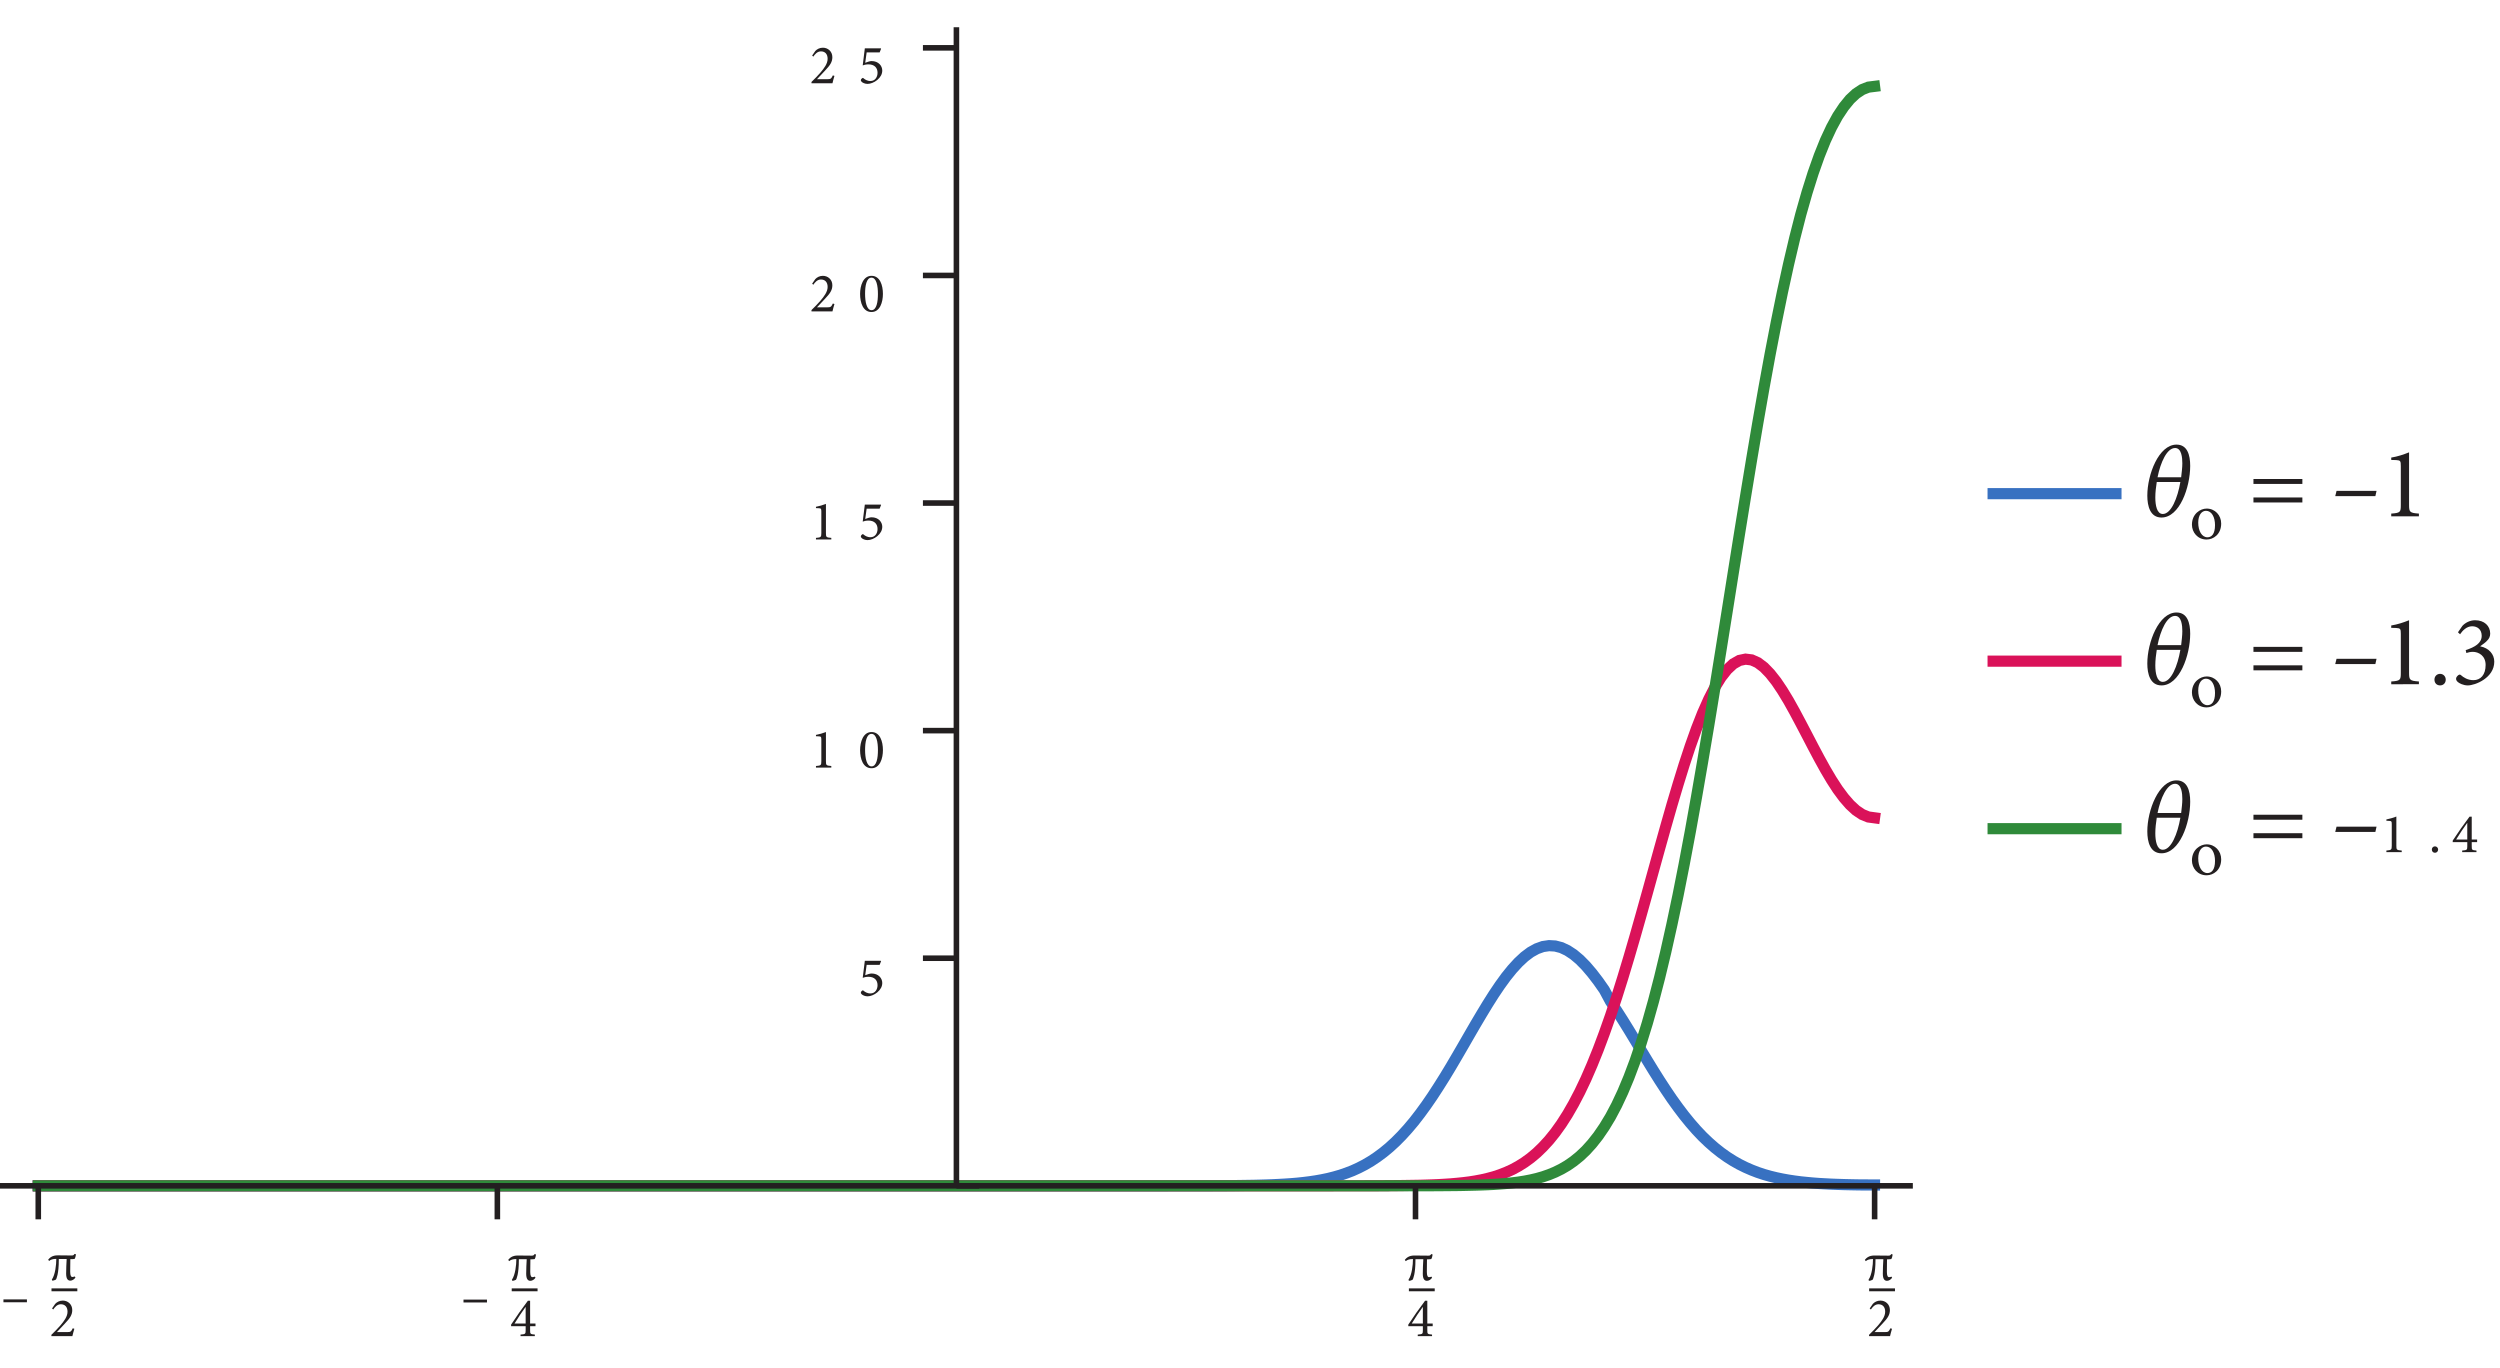 <?xml version="1.0" encoding="UTF-8" standalone="no"?>
<!-- Created with Inkscape (http://www.inkscape.org/) -->

<svg
   version="1.1"
   id="svg1"
   width="297.747"
   height="162.973"
   viewBox="0 0 297.747 162.973"
   sodipodi:docname="pha09f46.eps"
   xmlns:inkscape="http://www.inkscape.org/namespaces/inkscape"
   xmlns:sodipodi="http://sodipodi.sourceforge.net/DTD/sodipodi-0.dtd"
   xmlns="http://www.w3.org/2000/svg"
   xmlns:svg="http://www.w3.org/2000/svg">
  <defs
     id="defs1" />
  <sodipodi:namedview
     id="namedview1"
     pagecolor="#ffffff"
     bordercolor="#000000"
     borderopacity="0.25"
     inkscape:showpageshadow="2"
     inkscape:pageopacity="0.0"
     inkscape:pagecheckerboard="0"
     inkscape:deskcolor="#d1d1d1">
    <inkscape:page
       x="0"
       y="0"
       inkscape:label="1"
       id="page1"
       width="297.747"
       height="162.973"
       margin="0"
       bleed="0" />
  </sodipodi:namedview>
  <g
     id="g1"
     inkscape:groupmode="layer"
     inkscape:label="1">
    <g
       id="group-R5">
      <g
         id="g2"
         aria-label="θ&#10;o&#10; = –1&#10;θ&#10;o&#10; = –1.3&#10;θ&#10;o&#10; = –1.4&#10;25&#10;20&#10;15&#10;10&#10;5&#10;–&#10;π"
         transform="matrix(1.333,0,0,1.333,255.037,61.497)">
        <path
           id="path2"
           d="m 3.142,-6.411 c -1.594,0 -2.613,2.672 -2.613,4.559 0,0.938 0.258,1.957 1.266,1.957 1.617,0 2.566,-2.695 2.566,-4.617 0,-0.973 -0.258,-1.898 -1.219,-1.898 z m -1.699,2.918 c 0.27,-1.348 0.844,-2.613 1.57,-2.613 0.586,0 0.645,0.891 0.645,1.371 0,0.41 -0.059,0.797 -0.105,1.242 z m 2.039,0.422 c -0.246,1.43 -0.82,2.859 -1.57,2.859 -0.527,0 -0.668,-0.773 -0.668,-1.477 0,-0.469 0.059,-0.926 0.129,-1.383 z m 0,0"
           style="fill:#231f20;fill-opacity:1;fill-rule:nonzero;stroke:none" />
        <path
           id="path3"
           d="m 5.828,-0.695 c -0.551,0 -1.312,0.457 -1.312,1.441 0,0.668 0.492,1.324 1.312,1.324 0.598,0 1.301,-0.457 1.301,-1.43 0,-0.738 -0.551,-1.336 -1.301,-1.336 z m -0.059,0.199 c 0.516,0 0.809,0.574 0.809,1.277 0,0.82 -0.316,1.09 -0.68,1.09 -0.492,0 -0.82,-0.562 -0.82,-1.312 0,-0.68 0.316,-1.055 0.691,-1.055 z m 0,0"
           style="fill:#231f20;fill-opacity:1;fill-rule:nonzero;stroke:none" />
        <path
           id="path4"
           d="m 14.383,-2.895 v -0.445 h -4.371 v 0.445 z m 0,1.652 v -0.445 h -4.371 v 0.445 z m 6.627,-1.031 h -3.574 l -0.117,0.469 h 3.586 z m 0,0"
           style="fill:#231f20;fill-opacity:1;fill-rule:nonzero;stroke:none" />
        <path
           id="path5"
           d="M 24.795,-5.296875e-4 V -0.247 C 23.975,-0.305 23.916,-0.376 23.916,-1.032 v -4.688 c -0.492,0.199 -1.02,0.375 -1.594,0.469 v 0.211 l 0.434,0.012 c 0.387,0.023 0.422,0.07 0.422,0.539 v 3.457 c 0,0.656 -0.035,0.727 -0.855,0.785 v 0.246 z m 0,0"
           style="fill:#231f20;fill-opacity:1;fill-rule:nonzero;stroke:none" />
        <path
           id="path6"
           d="m 3.142,8.589 c -1.594,0 -2.613,2.672 -2.613,4.559 0,0.938 0.258,1.957 1.266,1.957 1.617,0 2.566,-2.695 2.566,-4.617 0,-0.973 -0.258,-1.898 -1.219,-1.898 z M 1.443,11.507 c 0.27,-1.348 0.844,-2.613 1.57,-2.613 0.586,0 0.645,0.891 0.645,1.371 0,0.41 -0.059,0.797 -0.105,1.242 z m 2.039,0.422 c -0.246,1.43 -0.82,2.859 -1.57,2.859 -0.527,0 -0.668,-0.773 -0.668,-1.477 0,-0.469 0.059,-0.926 0.129,-1.383 z m 0,0"
           style="fill:#231f20;fill-opacity:1;fill-rule:nonzero;stroke:none" />
        <path
           id="path7"
           d="m 5.828,14.305 c -0.551,0 -1.312,0.457 -1.312,1.441 0,0.668 0.492,1.324 1.312,1.324 0.598,0 1.301,-0.457 1.301,-1.43 0,-0.738 -0.551,-1.336 -1.301,-1.336 z m -0.059,0.199 c 0.516,0 0.809,0.574 0.809,1.277 0,0.82 -0.316,1.09 -0.68,1.09 -0.492,0 -0.82,-0.562 -0.82,-1.312 0,-0.68 0.316,-1.055 0.691,-1.055 z m 0,0"
           style="fill:#231f20;fill-opacity:1;fill-rule:nonzero;stroke:none" />
        <path
           id="path8"
           d="m 14.383,12.105 v -0.445 h -4.371 v 0.445 z m 0,1.652 V 13.312 h -4.371 v 0.445 z m 6.627,-1.031 h -3.574 l -0.117,0.469 h 3.586 z m 0,0"
           style="fill:#231f20;fill-opacity:1;fill-rule:nonzero;stroke:none" />
        <path
           id="path9"
           d="M 24.795,14.999 V 14.753 C 23.975,14.695 23.916,14.624 23.916,13.968 V 9.281 c -0.492,0.199 -1.02,0.375 -1.594,0.469 v 0.211 l 0.434,0.012 c 0.387,0.023 0.422,0.07 0.422,0.539 v 3.457 c 0,0.656 -0.035,0.727 -0.855,0.785 v 0.246 z m 1.893,0.105 c 0.281,0 0.504,-0.199 0.504,-0.516 0,-0.293 -0.223,-0.516 -0.504,-0.516 -0.293,0 -0.504,0.223 -0.504,0.516 0,0.316 0.211,0.516 0.504,0.516 z M 28.472,10.535 c 0.223,-0.328 0.586,-0.715 1.078,-0.715 0.48,0 0.855,0.293 0.855,0.855 0,0.656 -0.609,1.008 -1.43,1.277 l 0.059,0.258 c 0.141,-0.047 0.363,-0.105 0.574,-0.105 0.516,0 1.148,0.34 1.148,1.172 0,0.891 -0.457,1.359 -1.09,1.359 -0.516,0 -0.891,-0.246 -1.125,-0.457 -0.07,-0.059 -0.141,-0.047 -0.211,0 -0.082,0.059 -0.199,0.176 -0.211,0.293 -0.012,0.117 0.023,0.211 0.152,0.328 0.117,0.105 0.48,0.305 0.891,0.305 0.656,0 2.367,-0.668 2.367,-2.121 0,-0.656 -0.469,-1.219 -1.254,-1.371 v -0.012 c 0.258,-0.188 0.48,-0.34 0.609,-0.492 0.176,-0.164 0.281,-0.375 0.281,-0.633 0,-0.691 -0.527,-1.195 -1.348,-1.195 -0.469,0 -0.891,0.234 -1.137,0.504 L 28.285,10.359 Z m 0,0"
           style="fill:#231f20;fill-opacity:1;fill-rule:nonzero;stroke:none" />
        <path
           id="path10"
           d="m 3.142,23.589 c -1.594,0 -2.613,2.672 -2.613,4.559 0,0.938 0.258,1.957 1.266,1.957 1.617,0 2.566,-2.695 2.566,-4.617 0,-0.973 -0.258,-1.898 -1.219,-1.898 z m -1.699,2.918 c 0.27,-1.348 0.844,-2.613 1.57,-2.613 0.586,0 0.645,0.891 0.645,1.371 0,0.41 -0.059,0.797 -0.105,1.242 z m 2.039,0.422 c -0.246,1.43 -0.82,2.859 -1.57,2.859 -0.527,0 -0.668,-0.773 -0.668,-1.477 0,-0.469 0.059,-0.926 0.129,-1.383 z m 0,0"
           style="fill:#231f20;fill-opacity:1;fill-rule:nonzero;stroke:none" />
        <path
           id="path11"
           d="m 5.828,29.305 c -0.551,0 -1.312,0.457 -1.312,1.441 0,0.668 0.492,1.324 1.312,1.324 0.598,0 1.301,-0.457 1.301,-1.43 0,-0.738 -0.551,-1.336 -1.301,-1.336 z m -0.059,0.199 c 0.516,0 0.809,0.574 0.809,1.277 0,0.82 -0.316,1.09 -0.68,1.09 -0.492,0 -0.82,-0.562 -0.82,-1.312 0,-0.68 0.316,-1.055 0.691,-1.055 z m 0,0"
           style="fill:#231f20;fill-opacity:1;fill-rule:nonzero;stroke:none" />
        <path
           id="path12"
           d="m 14.383,27.105 v -0.445 h -4.371 v 0.445 z m 0,1.652 V 28.312 h -4.371 v 0.445 z m 6.627,-1.031 h -3.574 l -0.117,0.469 h 3.586 z m 0,0"
           style="fill:#231f20;fill-opacity:1;fill-rule:nonzero;stroke:none" />
        <path
           id="path13"
           d="m 23.26,29.999 v -0.141 c -0.457,-0.035 -0.48,-0.07 -0.48,-0.434 v -2.602 c -0.281,0.105 -0.574,0.199 -0.891,0.258 v 0.117 l 0.234,0.012 c 0.223,0.012 0.246,0.035 0.246,0.293 v 1.922 c 0,0.363 -0.035,0.398 -0.48,0.434 v 0.141 z m 2.971,0.059 c 0.152,0 0.281,-0.117 0.281,-0.293 0,-0.152 -0.129,-0.281 -0.281,-0.281 -0.164,0 -0.281,0.129 -0.281,0.281 0,0.176 0.117,0.293 0.281,0.293 z m 3.765,-0.949 V 28.874 H 29.515 V 26.835 H 29.316 c -0.516,0.68 -1.031,1.418 -1.5,2.133 v 0.141 h 1.301 v 0.363 c 0,0.328 -0.023,0.352 -0.457,0.387 v 0.141 h 1.277 v -0.141 c -0.41,-0.035 -0.422,-0.059 -0.422,-0.387 V 29.109 Z M 29.117,28.874 h -0.996 c 0.34,-0.551 0.656,-1.031 0.984,-1.477 h 0.012 z M -116.911,-39.399 c -0.152,0.316 -0.211,0.34 -0.48,0.34 h -0.938 l 0.703,-0.75 c 0.469,-0.492 0.668,-0.785 0.668,-1.219 0,-0.527 -0.41,-0.844 -0.844,-0.844 -0.293,0 -0.527,0.129 -0.68,0.293 l -0.281,0.41 0.105,0.094 c 0.129,-0.188 0.34,-0.469 0.68,-0.469 0.375,0 0.598,0.246 0.598,0.668 0,0.434 -0.316,0.844 -0.633,1.219 -0.246,0.281 -0.527,0.574 -0.809,0.844 v 0.117 h 1.875 c 0.059,-0.223 0.105,-0.445 0.176,-0.656 z m 3.018,-2.051 h 1.16 l 0.129,-0.328 -0.023,-0.035 h -1.43 l -0.188,1.523 c 0.105,-0.047 0.305,-0.094 0.516,-0.094 0.539,0 0.809,0.316 0.809,0.75 0,0.375 -0.211,0.738 -0.633,0.738 -0.305,0 -0.516,-0.152 -0.621,-0.246 -0.047,-0.047 -0.082,-0.035 -0.129,0 -0.059,0.047 -0.105,0.105 -0.105,0.164 -0.012,0.059 0.012,0.094 0.082,0.164 0.07,0.07 0.281,0.176 0.516,0.176 0.258,0 0.598,-0.129 0.867,-0.352 0.305,-0.258 0.445,-0.539 0.445,-0.844 0,-0.41 -0.328,-0.844 -0.961,-0.844 -0.141,0 -0.375,0.082 -0.562,0.152 z m -3.018,22.433 c -0.152,0.316 -0.211,0.34 -0.48,0.34 h -0.938 l 0.703,-0.75 c 0.469,-0.492 0.668,-0.785 0.668,-1.219 0,-0.527 -0.41,-0.844 -0.844,-0.844 -0.293,0 -0.527,0.129 -0.68,0.293 l -0.281,0.41 0.105,0.094 c 0.129,-0.188 0.34,-0.469 0.68,-0.469 0.375,0 0.598,0.246 0.598,0.668 0,0.434 -0.316,0.844 -0.633,1.219 -0.246,0.281 -0.527,0.574 -0.809,0.844 v 0.117 h 1.875 c 0.059,-0.223 0.105,-0.445 0.176,-0.656 z m 3.451,-2.473 c -0.75,0 -1.02,0.891 -1.02,1.617 0,0.797 0.27,1.617 1.02,1.617 0.762,0 1.02,-0.891 1.02,-1.617 0,-0.773 -0.258,-1.617 -1.02,-1.617 z m 0,0.164 c 0.445,0 0.574,0.738 0.574,1.453 0,0.703 -0.117,1.453 -0.574,1.453 -0.434,0 -0.574,-0.762 -0.574,-1.465 0,-0.691 0.117,-1.441 0.574,-1.441 z M -117.051,2.065 V 1.924 c -0.457,-0.035 -0.48,-0.07 -0.48,-0.434 v -2.602 c -0.281,0.105 -0.574,0.199 -0.891,0.258 v 0.117 l 0.234,0.012 c 0.223,0.012 0.246,0.035 0.246,0.293 v 1.922 c 0,0.363 -0.035,0.398 -0.48,0.434 V 2.065 Z m 3.158,-2.754 h 1.16 l 0.129,-0.328 -0.023,-0.035 h -1.43 l -0.188,1.523 c 0.105,-0.047 0.305,-0.094 0.516,-0.094 0.539,0 0.809,0.316 0.809,0.75 0,0.375 -0.211,0.738 -0.633,0.738 -0.305,0 -0.516,-0.152 -0.621,-0.246 -0.047,-0.047 -0.082,-0.035 -0.129,0 -0.059,0.047 -0.105,0.105 -0.105,0.164 -0.012,0.059 0.012,0.094 0.082,0.164 0.07,0.07 0.281,0.176 0.516,0.176 0.258,0 0.598,-0.129 0.867,-0.352 0.305,-0.258 0.445,-0.539 0.445,-0.844 0,-0.41 -0.328,-0.844 -0.961,-0.844 -0.141,0 -0.375,0.082 -0.562,0.152 z m -3.158,23.136 v -0.141 c -0.457,-0.035 -0.48,-0.07 -0.48,-0.434 v -2.602 c -0.281,0.105 -0.574,0.199 -0.891,0.258 v 0.117 l 0.234,0.012 c 0.223,0.012 0.246,0.035 0.246,0.293 v 1.922 c 0,0.363 -0.035,0.398 -0.48,0.434 v 0.141 z m 3.592,-3.176 c -0.75,0 -1.02,0.891 -1.02,1.617 0,0.797 0.27,1.617 1.02,1.617 0.762,0 1.02,-0.891 1.02,-1.617 0,-0.773 -0.258,-1.617 -1.02,-1.617 z m 0,0.164 c 0.445,0 0.574,0.738 0.574,1.453 0,0.703 -0.117,1.453 -0.574,1.453 -0.434,0 -0.574,-0.762 -0.574,-1.465 0,-0.691 0.117,-1.441 0.574,-1.441 z m -0.434,20.637 h 1.16 l 0.129,-0.328 -0.023,-0.035 h -1.43 l -0.188,1.523 c 0.105,-0.047 0.305,-0.094 0.516,-0.094 0.539,0 0.809,0.316 0.809,0.75 0,0.375 -0.211,0.738 -0.633,0.738 -0.305,0 -0.516,-0.152 -0.621,-0.246 -0.047,-0.047 -0.082,-0.035 -0.129,0 -0.059,0.047 -0.105,0.105 -0.105,0.164 -0.012,0.059 0.012,0.094 0.082,0.164 0.07,0.07 0.281,0.176 0.516,0.176 0.258,0 0.598,-0.129 0.867,-0.352 0.305,-0.258 0.445,-0.539 0.445,-0.844 0,-0.41 -0.328,-0.844 -0.961,-0.844 -0.141,0 -0.375,0.082 -0.562,0.152 z M -188.92,70.221 v -0.258 h -2.098 v 0.258 z m 4.254,-4.324 c -0.07,0.117 -0.117,0.141 -0.258,0.141 -0.398,0 -0.879,-0.012 -1.219,-0.012 -0.527,-0.012 -0.75,0.234 -0.879,0.387 l 0.082,0.117 c 0.152,-0.129 0.34,-0.188 0.645,-0.188 0,0.527 -0.094,1.406 -0.398,1.852 l 0.035,0.094 c 0.094,0 0.188,-0.023 0.328,-0.094 0.047,-0.059 0.258,-0.527 0.258,-1.746 v -0.094 c 0.211,0 0.422,0 0.703,0 -0.023,0.434 -0.047,0.844 -0.047,1.301 0,0.504 0.176,0.633 0.375,0.633 0.164,0 0.352,-0.117 0.457,-0.281 l -0.059,-0.094 c -0.07,0.023 -0.141,0.047 -0.211,0.047 -0.117,0 -0.199,-0.117 -0.199,-0.469 0,-0.363 0,-0.762 0.012,-1.125 0.105,0 0.316,0 0.387,-0.023 0.047,-0.07 0.094,-0.223 0.117,-0.41 z m 0,0"
           style="fill:#231f20;fill-opacity:1;fill-rule:nonzero;stroke:none" />
      </g>
      <path
         id="path14"
         d="M 2.578,-1.109 V -1.393 H 0.27 v 0.284 z m 0,0"
         style="fill:#231f20;fill-opacity:1;fill-rule:nonzero;stroke:none"
         aria-label="–"
         transform="matrix(1.333,0,0,1.212,5.773,155.133)" />
      <path
         id="path15"
         d="M 2.061,-0.703 C 1.909,-0.387 1.85,-0.364 1.581,-0.364 H 0.643 L 1.346,-1.114 c 0.469,-0.492 0.668,-0.785 0.668,-1.219 0,-0.527 -0.41,-0.844 -0.844,-0.844 -0.293,0 -0.527,0.129 -0.68,0.293 l -0.281,0.41 0.105,0.094 c 0.129,-0.188 0.34,-0.469 0.68,-0.469 0.375,0 0.598,0.246 0.598,0.668 0,0.434 -0.316,0.844 -0.633,1.219 -0.246,0.281 -0.527,0.574 -0.809,0.844 V -3.10625e-4 H 2.026 C 2.085,-0.223 2.131,-0.446 2.202,-0.657 Z M 164.533,-7.333 c -0.07,0.117 -0.117,0.141 -0.258,0.141 -0.398,0 -0.879,-0.012 -1.219,-0.012 -0.527,-0.012 -0.75,0.234 -0.879,0.387 l 0.082,0.117 c 0.152,-0.129 0.34,-0.188 0.645,-0.188 0,0.527 -0.094,1.406 -0.398,1.852 l 0.035,0.094 c 0.094,0 0.188,-0.023 0.328,-0.094 0.047,-0.059 0.258,-0.527 0.258,-1.746 v -0.094 c 0.211,0 0.422,0 0.703,0 -0.023,0.434 -0.047,0.844 -0.047,1.301 0,0.504 0.176,0.633 0.375,0.633 0.164,0 0.352,-0.117 0.457,-0.281 l -0.059,-0.094 c -0.07,0.023 -0.141,0.047 -0.211,0.047 -0.117,0 -0.199,-0.117 -0.199,-0.469 0,-0.363 0,-0.762 0.012,-1.125 0.105,0 0.316,0 0.387,-0.023 0.047,-0.07 0.094,-0.223 0.117,-0.41 z m 0,0"
         style="fill:#231f20;fill-opacity:1;fill-rule:nonzero;stroke:none"
         aria-label="2&#10;π"
         transform="matrix(1.333,0,0,1.333,5.92,159.133)" />
      <path
         id="path16"
         d="M 2.579,-1.109 V -1.393 H 0.27 v 0.284 z m 0,0"
         style="fill:#231f20;fill-opacity:1;fill-rule:nonzero;stroke:none"
         aria-label="–"
         transform="matrix(1.333,0,0,1.212,222.253,155.133)" />
      <path
         id="path17"
         d="M 2.061,-0.703 C 1.909,-0.387 1.85,-0.364 1.581,-0.364 H 0.643 L 1.346,-1.114 c 0.469,-0.492 0.668,-0.785 0.668,-1.219 0,-0.527 -0.41,-0.844 -0.844,-0.844 -0.293,0 -0.527,0.129 -0.68,0.293 l -0.281,0.41 0.105,0.094 c 0.129,-0.188 0.34,-0.469 0.68,-0.469 0.375,0 0.598,0.246 0.598,0.668 0,0.434 -0.316,0.844 -0.633,1.219 -0.246,0.281 -0.527,0.574 -0.809,0.844 V -3.10625e-4 H 2.026 C 2.085,-0.223 2.132,-0.446 2.202,-0.657 Z M -123.332,-3.009 v -0.258 h -2.098 v 0.258 z m 4.254,-4.324 c -0.07,0.117 -0.117,0.141 -0.258,0.141 -0.398,0 -0.879,-0.012 -1.219,-0.012 -0.527,-0.012 -0.75,0.234 -0.879,0.387 l 0.082,0.117 c 0.152,-0.129 0.34,-0.188 0.645,-0.188 0,0.527 -0.094,1.406 -0.398,1.852 l 0.035,0.094 c 0.094,0 0.188,-0.023 0.328,-0.094 0.047,-0.059 0.258,-0.527 0.258,-1.746 v -0.094 c 0.211,0 0.422,0 0.703,0 -0.023,0.434 -0.047,0.844 -0.047,1.301 0,0.504 0.176,0.633 0.375,0.633 0.164,0 0.352,-0.117 0.457,-0.281 l -0.059,-0.094 c -0.07,0.023 -0.141,0.047 -0.211,0.047 -0.117,0 -0.199,-0.117 -0.199,-0.469 0,-0.363 0,-0.762 0.012,-1.125 0.105,0 0.316,0 0.387,-0.023 0.047,-0.07 0.094,-0.223 0.117,-0.41 z m 0,0"
         style="fill:#231f20;fill-opacity:1;fill-rule:nonzero;stroke:none"
         aria-label="2&#10;–&#10;π"
         transform="matrix(1.333,0,0,1.333,222.4,159.133)" />
      <path
         id="path18"
         d="M 2.578,-1.109 V -1.393 H 0.269 v 0.284 z m 0,0"
         style="fill:#231f20;fill-opacity:1;fill-rule:nonzero;stroke:none"
         aria-label="–"
         transform="matrix(1.333,0,0,1.212,60.586,155.133)" />
      <path
         id="path19"
         d="M 2.284,-0.891 V -1.125 H 1.803 V -3.164 H 1.604 c -0.516,0.68 -1.031,1.418 -1.5,2.133 v 0.141 H 1.405 v 0.363 c 0,0.328 -0.023,0.352 -0.457,0.387 V -3.10625e-4 H 2.225 V -0.141 c -0.41,-0.035 -0.422,-0.059 -0.422,-0.387 V -0.891 Z M 1.405,-1.125 H 0.409 c 0.34,-0.551 0.656,-1.031 0.984,-1.477 h 0.012 z M 82.311,-7.333 c -0.07,0.117 -0.117,0.141 -0.258,0.141 -0.398,0 -0.879,-0.012 -1.219,-0.012 -0.527,-0.012 -0.75,0.234 -0.879,0.387 l 0.082,0.117 c 0.152,-0.129 0.34,-0.188 0.645,-0.188 0,0.527 -0.094,1.406 -0.398,1.852 l 0.035,0.094 c 0.094,0 0.188,-0.023 0.328,-0.094 0.047,-0.059 0.258,-0.527 0.258,-1.746 v -0.094 c 0.211,0 0.422,0 0.703,0 -0.023,0.434 -0.047,0.844 -0.047,1.301 0,0.504 0.176,0.633 0.375,0.633 0.164,0 0.352,-0.117 0.457,-0.281 l -0.059,-0.094 c -0.07,0.023 -0.141,0.047 -0.211,0.047 -0.117,0 -0.199,-0.117 -0.199,-0.469 0,-0.363 0,-0.762 0.012,-1.125 0.105,0 0.316,0 0.387,-0.023 0.047,-0.07 0.094,-0.223 0.117,-0.41 z m 0,0"
         style="fill:#231f20;fill-opacity:1;fill-rule:nonzero;stroke:none"
         aria-label="4&#10;π"
         transform="matrix(1.333,0,0,1.333,60.732,159.133)" />
      <path
         id="path20"
         d="M 2.578,-1.109 V -1.393 H 0.27 v 0.284 z m 0,0"
         style="fill:#231f20;fill-opacity:1;fill-rule:nonzero;stroke:none"
         aria-label="–"
         transform="matrix(1.333,0,0,1.212,167.437,155.133)" />
      <path
         id="path21"
         d="M 2.287,-0.891 V -1.125 H 1.806 V -3.164 H 1.607 c -0.516,0.68 -1.031,1.418 -1.5,2.133 v 0.141 H 1.408 v 0.363 c 0,0.328 -0.023,0.352 -0.457,0.387 V -3.10625e-4 H 2.228 V -0.141 c -0.41,-0.035 -0.422,-0.059 -0.422,-0.387 V -0.891 Z M 1.408,-1.125 H 0.412 c 0.34,-0.551 0.656,-1.031 0.984,-1.477 h 0.012 z m 0,0"
         style="fill:#231f20;fill-opacity:1;fill-rule:nonzero;stroke:none"
         aria-label="4"
         transform="matrix(1.333,0,0,1.333,167.584,159.133)" />
      <path
         id="path22"
         d="M 34.277,163.488 H 1040.7 l 5.5,0.032 h 22 l 5.5,0.031 h 5.49 l 5.5,0.019 5.52,0.032 10.98,0.046 5.49,0.063 11,0.16 5.53,0.09 5.5,0.141 5.47,0.16 5.5,0.199 5.5,0.258 5.53,0.32 5.48,0.359 5.5,0.461 5.5,0.582 5.5,0.68 5.51,0.82 5.5,0.981 5.49,1.137 5.49,1.382 5.49,1.579 5.5,1.878 5.53,2.133 5.49,2.489 5.5,2.832 5.49,3.23 5.49,3.648 5.52,4.09 5.49,4.532 5.5,5.046 5.5,5.543 5.5,6.047 5.52,6.551 5.48,7.09 5.5,7.555 5.5,7.996 5.48,8.437 5.53,8.797 5.5,9.086 5.5,9.359 5.5,9.477 5.49,9.531 5.49,9.481 5.52,9.316 5.49,9.07 5.49,8.668 5.5,8.172 5.5,7.578 5.52,6.832 5.5,6.008 5.49,5.106 5.49,4.121 5.5,3.039 5.49,1.98 5.52,0.813 5.5,-0.321 5.5,-1.429 5.49,-2.578 5.5,-3.618 5.51,-4.628 5.5,-5.582 5.48,-6.426 5.5,-7.164 5.5,-7.84 5.53,-10.285 5.5,-8.157 5.49,-8.593 5.49,-8.875 5.5,-9.094 5.49,-9.16 5.51,-9.117 5.5,-8.985 5.5,-8.75 5.5,-8.437 5.49,-8.102 5.52,-7.68 5.49,-7.238 5.5,-6.762 5.49,-6.281 5.49,-5.789 5.53,-5.281 5.49,-4.82 5.5,-4.348 5.5,-3.91 5.48,-3.492 5.5,-3.098 5.51,-2.731 5.5,-2.402 5.5,-2.109 5.5,-1.821 5.5,-1.566 5.52,-1.344 5.49,-1.148 5.5,-0.988 5.49,-0.832 5.48,-0.711 5.53,-0.559 5.5,-0.512 5.5,-0.418 5.49,-0.3 5.5,-0.29 5.48,-0.21 5.53,-0.18 5.49,-0.129 5.49,-0.109 5.5,-0.082 5.5,-0.008 5.53,-0.032"
         style="fill:none;stroke:#3871c1;stroke-width:10;stroke-linecap:square;stroke-linejoin:miter;stroke-miterlimit:3.25;stroke-dasharray:none;stroke-opacity:1"
         transform="matrix(0.133,0,0,-0.133,0,162.973)" />
      <path
         id="path23"
         d="M 34.277,163.488 H 1189.19 l 5.49,0.032 h 22.01 l 5.5,0.031 h 5.49 l 5.49,0.019 5.52,0.032 5.49,0.027 11,0.101 5.5,0.079 5.52,0.089 5.48,0.09 5.5,0.16 5.5,0.184 5.48,0.227 5.53,0.32 5.5,0.359 5.5,0.481 5.5,0.562 5.49,0.68 5.49,0.859 5.52,1.039 5.49,1.262 5.49,1.469 5.5,1.808 5.5,2.133 5.52,2.5 5.5,2.969 5.49,3.441 5.49,3.981 5.5,4.609 5.49,5.309 5.52,6.019 5.5,6.821 5.5,7.679 5.49,8.59 5.5,9.563 5.51,10.547 5.5,11.562 5.48,12.629 5.5,13.645 5.5,14.668 5.53,15.656 5.5,16.574 5.49,17.453 5.49,18.199 5.5,18.836 5.49,19.344 5.51,19.691 11,39.684 5.5,19.633 5.49,19.199 5.52,18.535 5.49,17.735 5.5,16.664 5.49,15.425 5.49,14.004 5.53,12.453 5.49,10.727 5.5,8.879 5.5,7.004 5.48,5.078 5.5,3.109 5.51,1.157 5.5,-0.692 5.5,-2.476 5.5,-4.164 5.5,-5.692 5.52,-7 5.49,-8.176 5.5,-9.082 5.49,-9.851 5.48,-10.301 5.53,-10.551 5.5,-10.574 5.5,-10.355 5.49,-9.93 5.5,-9.301 5.48,-8.461 5.53,-7.465 5.49,-6.308 5.49,-5.051 5.5,-3.676 5.5,-2.242 5.53,-0.75"
         style="fill:none;stroke:#da1259;stroke-width:10;stroke-linecap:square;stroke-linejoin:miter;stroke-miterlimit:3.25;stroke-dasharray:none;stroke-opacity:1"
         transform="matrix(0.133,0,0,-0.133,0,162.973)" />
      <path
         id="path24"
         d="M 34.277,163.488 H 1238.69 l 5.49,0.032 h 22.02 l 10.98,0.05 h 5.5 l 5.48,0.032 5.53,0.046 11,0.102 5.5,0.09 10.98,0.262 5.52,0.168 5.49,0.218 5.49,0.282 5.5,0.371 5.5,0.429 5.52,0.578 5.5,0.684 5.49,0.859 5.49,1.059 5.5,1.281 5.49,1.559 5.52,1.91 5.5,2.262 5.5,2.718 5.49,3.192 5.5,3.808 5.51,4.461 5.5,5.207 5.48,6.063 5.5,6.969 5.5,8.031 5.53,9.141 5.5,10.39 5.49,11.719 5.49,13.121 5.5,14.613 5.49,16.188 5.51,17.84 5.5,19.515 5.5,21.192 5.5,22.89 5.49,24.582 5.52,26.231 5.49,27.773 5.5,29.258 5.49,30.566 5.49,31.743 5.53,32.754 5.49,33.55 5.5,34.137 5.5,34.484 5.48,34.579 5.5,34.433 5.51,34.004 5.5,33.383 5.5,32.48 5.5,31.352 5.5,30.051 5.52,28.543 5.49,26.929 5.5,25.125 5.49,23.273 5.48,21.39 5.53,19.43 5.5,17.48 5.5,15.53 5.49,13.66 5.5,11.79 5.48,10.03 5.53,8.33 5.49,6.73 5.49,5.12 5.5,3.62 5.5,2.16 5.53,0.7"
         style="fill:none;stroke:#2f8a3a;stroke-width:10;stroke-linecap:square;stroke-linejoin:miter;stroke-miterlimit:3.25;stroke-dasharray:none;stroke-opacity:1"
         transform="matrix(0.133,0,0,-0.133,0,162.973)" />
      <path
         id="path25"
         d="m 34.277,133.488 v 30"
         style="fill:none;stroke:#231f20;stroke-width:5;stroke-linecap:butt;stroke-linejoin:miter;stroke-miterlimit:3.25;stroke-dasharray:none;stroke-opacity:1"
         transform="matrix(0.133,0,0,-0.133,0,162.973)" />
      <path
         id="path26"
         d="m 445.371,133.488 v 30"
         style="fill:none;stroke:#231f20;stroke-width:5;stroke-linecap:butt;stroke-linejoin:miter;stroke-miterlimit:3.25;stroke-dasharray:none;stroke-opacity:1"
         transform="matrix(0.133,0,0,-0.133,0,162.973)" />
      <path
         id="path27"
         d="m 1267.55,133.488 v 30"
         style="fill:none;stroke:#231f20;stroke-width:5;stroke-linecap:butt;stroke-linejoin:miter;stroke-miterlimit:3.25;stroke-dasharray:none;stroke-opacity:1"
         transform="matrix(0.133,0,0,-0.133,0,162.973)" />
      <path
         id="path28"
         d="m 1678.68,133.488 v 30"
         style="fill:none;stroke:#231f20;stroke-width:5;stroke-linecap:butt;stroke-linejoin:miter;stroke-miterlimit:3.25;stroke-dasharray:none;stroke-opacity:1"
         transform="matrix(0.133,0,0,-0.133,0,162.973)" />
      <path
         id="path29"
         d="M 0,163.488 H 1712.91"
         style="fill:none;stroke:#231f20;stroke-width:5;stroke-linecap:butt;stroke-linejoin:miter;stroke-miterlimit:3.25;stroke-dasharray:none;stroke-opacity:1"
         transform="matrix(0.133,0,0,-0.133,0,162.973)" />
      <path
         id="path30"
         d="m 856.453,163.488 h 20.32"
         style="fill:none;stroke:#231f20;stroke-width:5;stroke-linecap:butt;stroke-linejoin:miter;stroke-miterlimit:3.25;stroke-dasharray:none;stroke-opacity:1"
         transform="matrix(0.133,0,0,-0.133,0,162.973)" />
      <path
         id="path31"
         d="m 826.453,367.293 h 30"
         style="fill:none;stroke:#231f20;stroke-width:5;stroke-linecap:butt;stroke-linejoin:miter;stroke-miterlimit:3.25;stroke-dasharray:none;stroke-opacity:1"
         transform="matrix(0.133,0,0,-0.133,0,162.973)" />
      <path
         id="path32"
         d="m 826.453,571.098 h 30"
         style="fill:none;stroke:#231f20;stroke-width:5;stroke-linecap:butt;stroke-linejoin:miter;stroke-miterlimit:3.25;stroke-dasharray:none;stroke-opacity:1"
         transform="matrix(0.133,0,0,-0.133,0,162.973)" />
      <path
         id="path33"
         d="m 826.453,774.902 h 30"
         style="fill:none;stroke:#231f20;stroke-width:5;stroke-linecap:butt;stroke-linejoin:miter;stroke-miterlimit:3.25;stroke-dasharray:none;stroke-opacity:1"
         transform="matrix(0.133,0,0,-0.133,0,162.973)" />
      <path
         id="path34"
         d="m 826.453,978.699 h 30"
         style="fill:none;stroke:#231f20;stroke-width:5;stroke-linecap:butt;stroke-linejoin:miter;stroke-miterlimit:3.25;stroke-dasharray:none;stroke-opacity:1"
         transform="matrix(0.133,0,0,-0.133,0,162.973)" />
      <path
         id="path35"
         d="m 826.453,1182.52 h 30"
         style="fill:none;stroke:#231f20;stroke-width:5;stroke-linecap:butt;stroke-linejoin:miter;stroke-miterlimit:3.25;stroke-dasharray:none;stroke-opacity:1"
         transform="matrix(0.133,0,0,-0.133,0,162.973)" />
      <path
         id="path36"
         d="M 856.453,163.488 V 1200.97"
         style="fill:none;stroke:#231f20;stroke-width:5;stroke-linecap:butt;stroke-linejoin:miter;stroke-miterlimit:3.25;stroke-dasharray:none;stroke-opacity:1"
         transform="matrix(0.133,0,0,-0.133,0,162.973)" />
      <path
         id="path37"
         d="m 1784.8,783.297 h 109.99"
         style="fill:none;stroke:#3871c1;stroke-width:10;stroke-linecap:square;stroke-linejoin:miter;stroke-miterlimit:3.25;stroke-dasharray:none;stroke-opacity:1"
         transform="matrix(0.133,0,0,-0.133,0,162.973)" />
      <path
         id="path38"
         d="m 1784.8,633.309 h 109.99"
         style="fill:none;stroke:#da1259;stroke-width:10;stroke-linecap:square;stroke-linejoin:miter;stroke-miterlimit:3.25;stroke-dasharray:none;stroke-opacity:1"
         transform="matrix(0.133,0,0,-0.133,0,162.973)" />
      <path
         id="path39"
         d="m 1784.8,483.297 h 109.99"
         style="fill:none;stroke:#2f8a3a;stroke-width:10;stroke-linecap:square;stroke-linejoin:miter;stroke-miterlimit:3.25;stroke-dasharray:none;stroke-opacity:1"
         transform="matrix(0.133,0,0,-0.133,0,162.973)" />
    </g>
  </g>
</svg>
